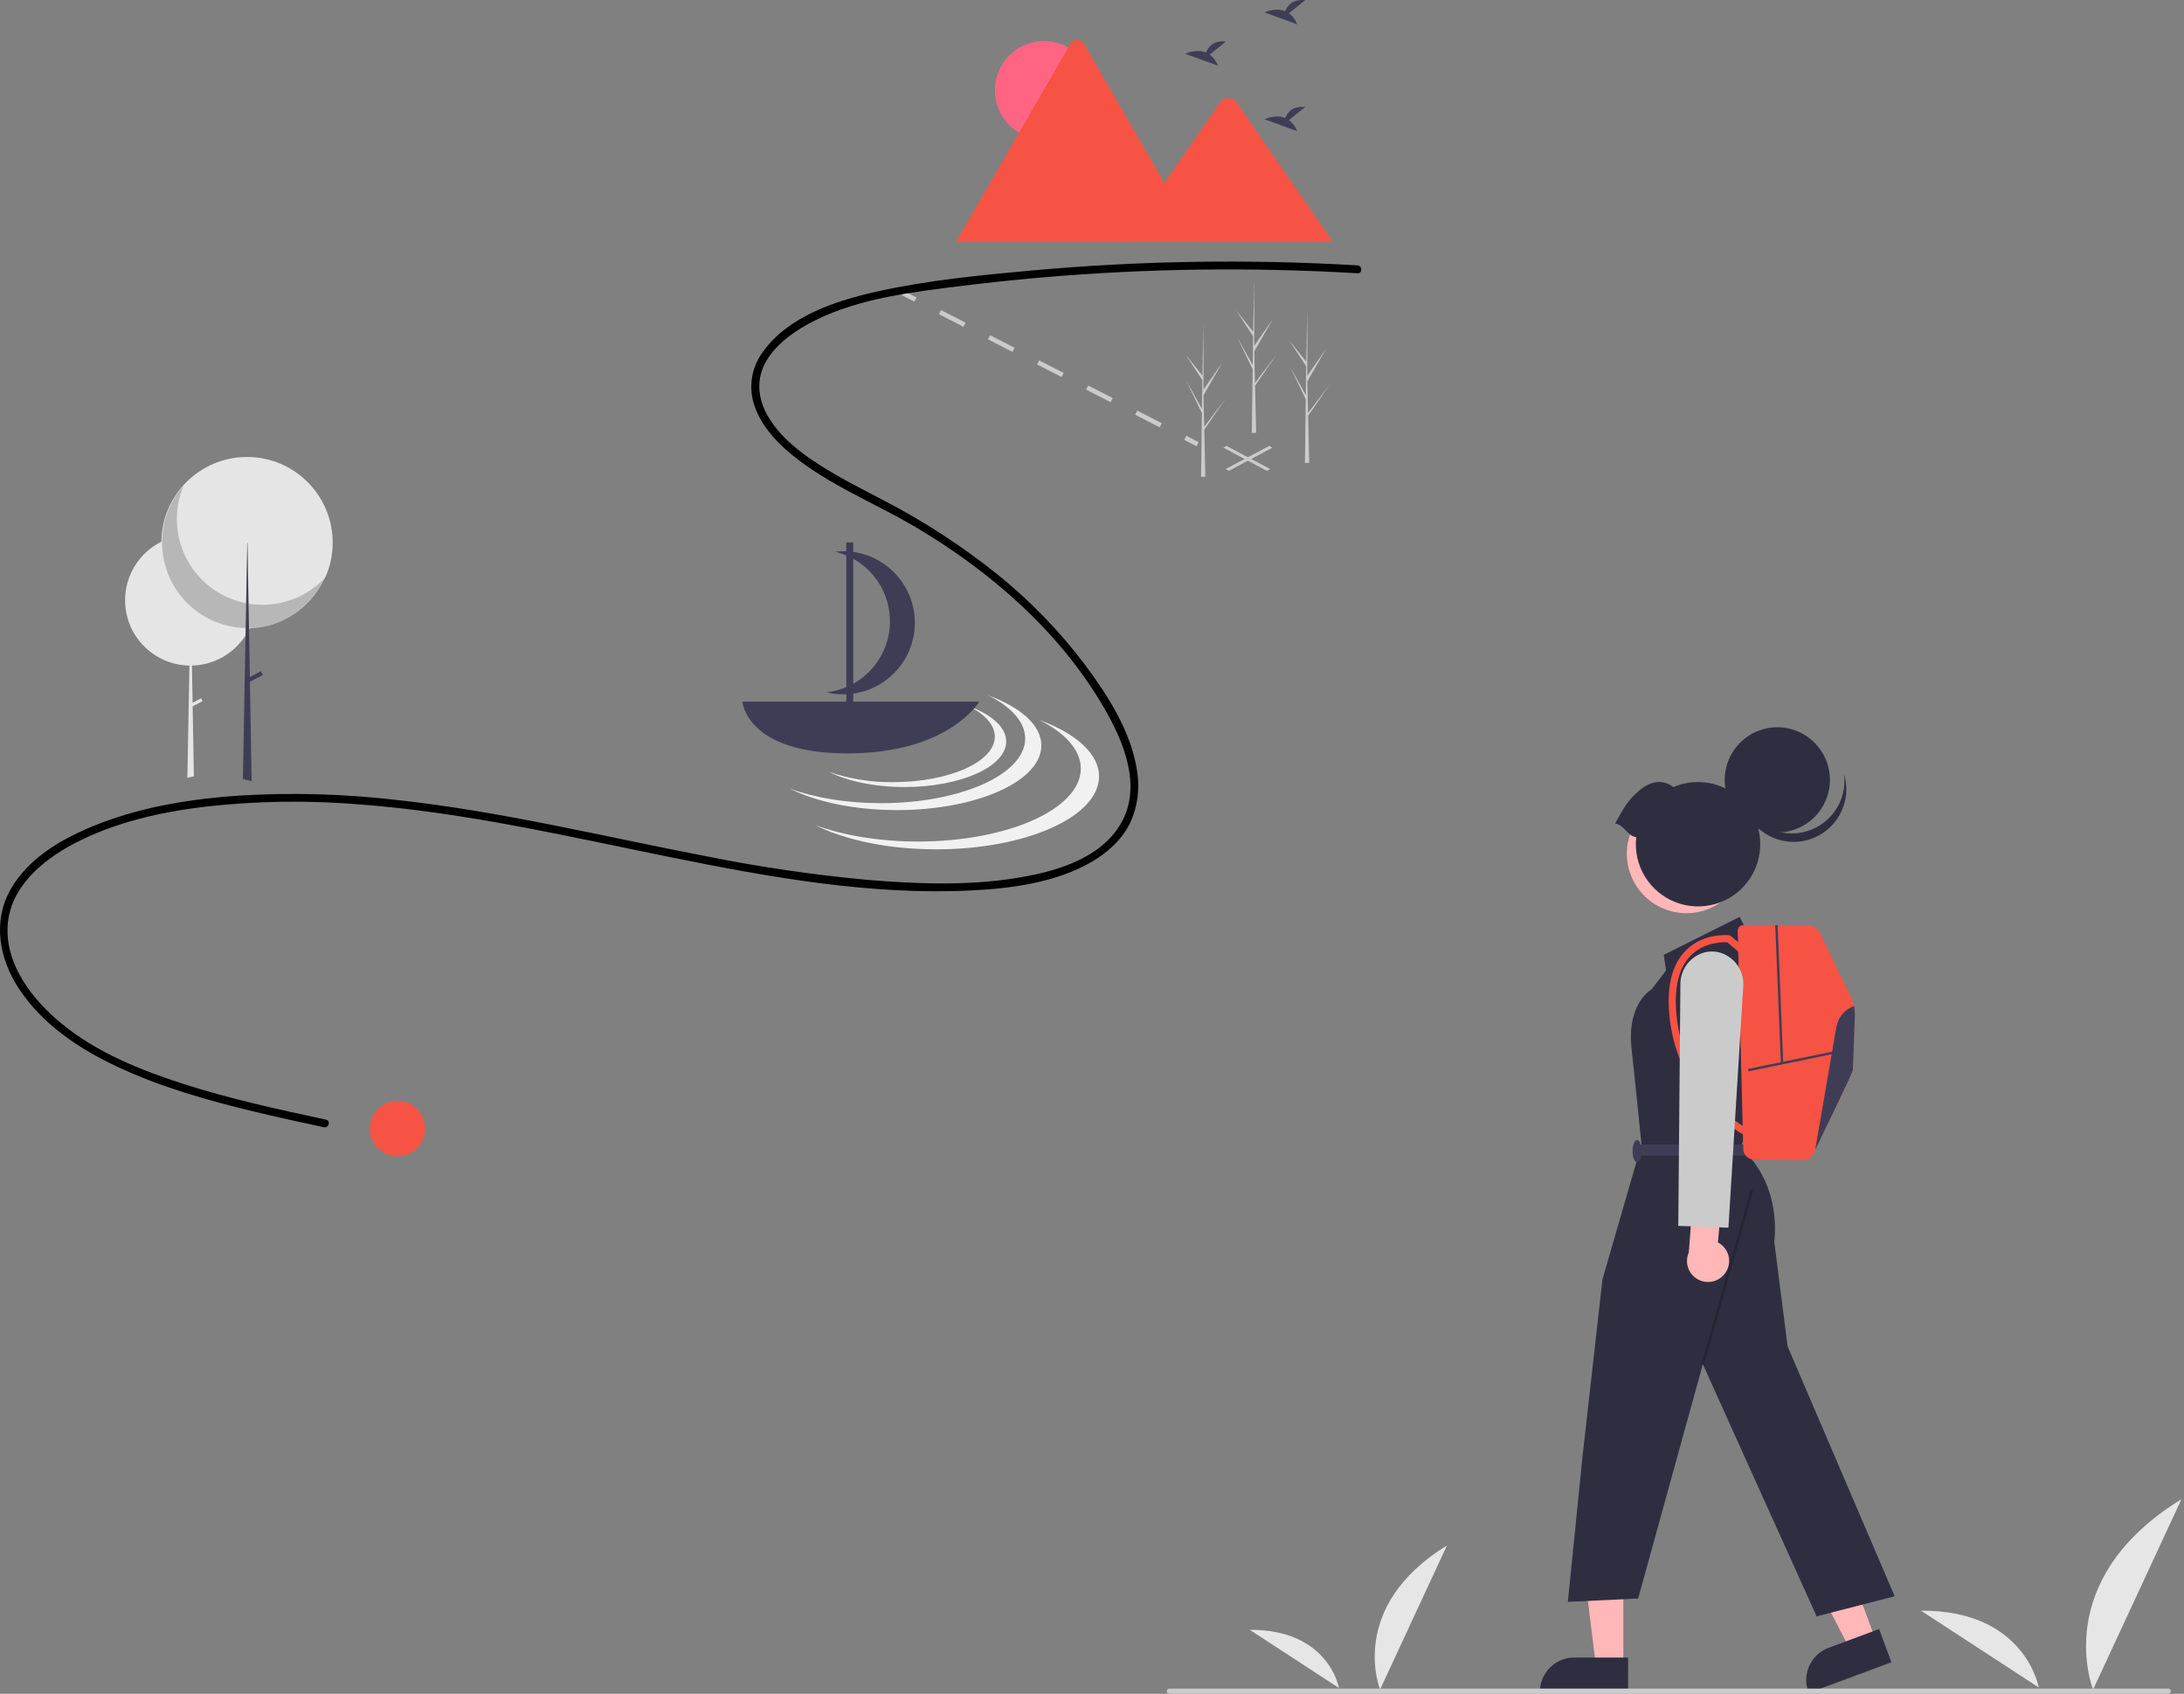 <svg width="833" height="646" viewBox="0 0 833 646" fill="none" xmlns="http://www.w3.org/2000/svg">
<rect x="0" y="0" width="833" height="646" fill="#808080" stroke="none"/>
<g clip-path="url(#clip0_103_6825)">
<path d="M526.378 644.357C526.378 644.357 513.625 612.966 551.883 589.423L526.378 644.357Z" fill="#E6E6E6"/>
<path d="M510.694 643.786C510.694 643.786 506.804 621.412 476.694 621.604L510.694 643.786Z" fill="#E6E6E6"/>
<path d="M798.333 644.357C798.333 644.357 781.484 602.885 832.028 571.782L798.333 644.357Z" fill="#E6E6E6"/>
<path d="M777.612 643.602C777.612 643.602 772.473 614.043 732.694 614.297Z" fill="#E6E6E6"/>
<path d="M483.215 179.569L466.576 170.731L467.821 170.069L484.46 178.908L483.215 179.569Z" fill="#CBCBCB"/>
<path d="M468.701 179.569L467.457 178.908L484.095 170.069L485.34 170.731L468.701 179.569Z" fill="#CBCBCB"/>
<path d="M344.861 111.062L344.058 112.629L348.758 115.038L349.561 113.471L344.861 111.062Z" fill="#CBCBCB"/>
<path d="M442.314 162.978L432.959 158.184L433.762 156.617L443.117 161.411L442.314 162.978ZM423.603 153.39L414.247 148.596L415.05 147.029L424.406 151.823L423.603 153.39ZM404.892 143.802L395.536 139.008L396.339 137.441L405.695 142.235L404.892 143.802ZM386.181 134.214L376.825 129.42L377.628 127.853L386.984 132.647L386.181 134.214ZM367.469 124.626L358.114 119.832L358.917 118.265L368.272 123.059L367.469 124.626Z" fill="#CBCBCB"/>
<path d="M452.473 166.205L451.67 167.772L456.37 170.181L457.173 168.614L452.473 166.205Z" fill="#CBCBCB"/>
<path d="M97.571 228.92C97.571 229.47 97.553 230.016 97.518 230.556C97.318 233.675 96.53 236.728 95.196 239.553C95.185 239.577 95.173 239.6 95.163 239.622C95.101 239.753 95.037 239.884 94.972 240.014C94.575 240.813 94.134 241.59 93.653 242.341C91.453 245.789 88.437 248.642 84.872 250.648C81.308 252.654 77.304 253.751 73.215 253.843L73.461 268.02L76.676 266.327L77.25 267.418L73.485 269.4L73.945 295.731L73.951 296.083L71.465 296.636L71.47 296.283L72.253 253.844C68.961 253.797 65.712 253.096 62.693 251.783C59.675 250.47 56.947 248.57 54.669 246.194C54.512 246.032 54.357 245.864 54.205 245.699L54.188 245.68C52.29 243.61 50.755 241.234 49.647 238.653C49.672 238.681 49.697 238.707 49.722 238.734C47.219 232.882 47.049 226.294 49.247 220.32C51.445 214.346 55.845 209.439 61.544 206.605C61.63 206.562 61.718 206.52 61.804 206.477C67.442 203.762 73.894 203.264 79.882 205.081C85.869 206.899 90.955 210.9 94.132 216.291C94.284 216.546 94.43 216.807 94.572 217.069C96.545 220.707 97.576 224.781 97.571 228.92V228.92Z" fill="#E5E5E5"/>
<path d="M94.216 239.636C112.261 239.636 126.89 225.007 126.89 206.962C126.89 188.916 112.261 174.287 94.216 174.287C76.17 174.287 61.541 188.916 61.541 206.962C61.541 225.007 76.17 239.636 94.216 239.636Z" fill="#E5E5E5"/>
<path opacity="0.2" d="M70.09 185.138C67.042 192.267 66.629 200.248 68.923 207.654C71.218 215.06 76.072 221.409 82.616 225.566C89.161 229.723 96.971 231.417 104.65 230.346C112.329 229.275 119.377 225.508 124.535 219.719C122.673 224.075 119.886 227.974 116.368 231.146C112.85 234.317 108.684 236.686 104.16 238.088C99.635 239.491 94.86 239.892 90.164 239.265C85.469 238.639 80.966 236.999 76.968 234.459C72.969 231.919 69.571 228.541 67.008 224.557C64.445 220.574 62.778 216.08 62.124 211.389C61.47 206.697 61.843 201.92 63.219 197.387C64.594 192.854 66.939 188.675 70.09 185.138V185.138Z" fill="black"/>
<path d="M95.983 297.986L92.646 297.05L92.653 296.691L93.653 242.341L93.703 239.631L93.704 239.552L93.879 230.056L94.132 216.293V216.291L94.304 206.962H94.396L94.572 217.069L94.801 230.224L94.965 239.558V239.627L94.972 240.012V240.014L95.289 258.209L95.322 260.017L95.977 297.624L95.983 297.986Z" fill="#3F3D56"/>
<path d="M99.502 255.991L94.101 258.834L94.853 260.264L100.255 257.42L99.502 255.991Z" fill="#3F3D56"/>
<path d="M517.769 101.216C476.529 98.778 435.164 99.414 394.018 103.119C374.187 104.911 354.04 106.847 334.574 111.173C318.896 114.658 300.699 120.547 290.93 134.264C288.884 137.027 287.506 140.227 286.902 143.612C286.298 146.998 286.486 150.477 287.45 153.777C289.779 161.597 295.573 168.106 301.744 173.203C315.947 184.937 333.569 191.764 349.31 201.086C378.05 218.106 404.353 241.046 421.236 270.187C428.665 283.01 435.732 300.061 427.459 314.191C419.355 328.033 401.264 332.802 386.51 335.051C368.017 337.87 348.969 337.106 330.399 335.527C310.041 333.629 289.796 330.664 269.748 326.644C230.473 319.102 191.556 309.509 151.735 305.147C131.769 302.798 111.634 302.216 91.566 303.407C73.441 304.63 55.162 307.496 38.135 314.031C25.015 319.067 11.029 326.687 3.942 339.393C-2.89 351.642 -0.225 365.767 7.214 377.069C16.164 390.666 30.121 399.984 44.632 406.794C61.153 414.548 78.825 419.575 96.519 423.849C105.493 426.017 114.515 427.977 123.538 429.927C125.421 430.333 126.225 427.442 124.336 427.034C106.14 423.102 87.891 419.157 70.147 413.465C53.726 408.198 36.922 401.451 23.475 390.391C12.596 381.444 2.253 368.374 2.895 353.515C3.543 338.536 16.111 328.077 28.429 321.639C43.824 313.594 61.314 309.675 78.453 307.627C98.076 305.44 117.867 305.171 137.543 306.823C177.27 309.846 216.109 318.896 255.059 326.789C292.899 334.457 331.92 341.558 370.698 339.591C386.068 338.812 402.537 336.609 416.109 328.851C422.322 325.299 427.925 320.289 431.083 313.77C433.928 307.568 434.828 300.649 433.664 293.926C431.463 279.156 422.69 265.46 413.937 253.695C404.342 240.935 393.212 229.406 380.798 219.367C367.173 208.403 352.483 198.833 336.948 190.802C328.71 186.465 320.355 182.294 312.504 177.27C304.976 172.453 297.55 166.657 292.953 158.838C288.977 152.074 288.248 144.355 292.389 137.496C296.578 130.558 303.794 125.719 310.911 122.183C328.057 113.664 347.991 111.384 366.75 109.047C407.03 104.047 447.623 102.023 488.201 102.991C498.064 103.223 507.92 103.632 517.769 104.216C519.698 104.33 519.691 101.329 517.769 101.216V101.216Z" fill="black"/>
<path d="M491.607 5.052L497.837 0.07C492.997 -0.464 491.009 2.175 490.195 4.264C486.414 2.694 482.299 4.752 482.299 4.752L494.763 9.277C494.134 7.597 493.039 6.132 491.607 5.052V5.052Z" fill="#3F3D56"/>
<path d="M461.375 20.825L467.605 15.843C462.765 15.309 460.777 17.948 459.963 20.037C456.182 18.468 452.067 20.525 452.067 20.525L464.531 25.05C463.902 23.37 462.807 21.905 461.375 20.825V20.825Z" fill="#3F3D56"/>
<path d="M491.607 45.8L497.837 40.817C492.997 40.283 491.009 42.923 490.195 45.012C486.414 43.442 482.299 45.499 482.299 45.499L494.763 50.024C494.134 48.345 493.039 46.879 491.607 45.8V45.8Z" fill="#3F3D56"/>
<path d="M398.219 53.181C408.584 53.181 416.987 44.779 416.987 34.413C416.987 24.047 408.584 15.645 398.219 15.645C387.853 15.645 379.45 24.047 379.45 34.413C379.45 44.779 387.853 53.181 398.219 53.181Z" fill="#FF6583"/>
<path d="M457.073 92.247H365C364.885 92.249 364.77 92.24 364.656 92.22L408.203 16.796C408.469 16.326 408.854 15.935 409.321 15.663C409.787 15.391 410.317 15.248 410.857 15.248C411.396 15.248 411.926 15.391 412.393 15.663C412.859 15.935 413.244 16.326 413.51 16.796L442.734 67.41L444.134 69.831L457.073 92.247Z" fill="#F65344"/>
<path d="M508.335 92.248H428.701L444.132 69.834L445.242 68.219L465.35 39.009C465.706 38.562 466.151 38.195 466.658 37.931C467.165 37.668 467.721 37.514 468.291 37.48C468.861 37.446 469.432 37.533 469.967 37.734C470.501 37.935 470.988 38.246 471.394 38.648C471.498 38.762 471.595 38.882 471.683 39.009L508.335 92.248Z" fill="#F65344"/>
<path d="M376.975 265.235C385.702 269.597 391.015 275.358 391.015 281.677C391.015 295.289 366.384 306.323 336 306.323C322.79 306.323 310.671 304.236 301.187 300.759C311.26 305.794 325.882 308.964 342.162 308.964C372.545 308.964 397.177 297.929 397.177 284.317C397.177 276.623 389.304 269.755 376.975 265.235Z" fill="#F1F1F1"/>
<path d="M396.387 274.585C406.235 279.507 412.23 286.008 412.23 293.138C412.23 308.497 384.437 320.948 350.152 320.948C335.246 320.948 321.571 318.593 310.87 314.67C322.236 320.351 338.735 323.928 357.105 323.928C391.389 323.928 419.183 311.477 419.183 296.117C419.183 287.436 410.299 279.685 396.387 274.585Z" fill="#F1F1F1"/>
<path d="M369.545 269.353C375.694 272.426 379.437 276.485 379.437 280.937C379.437 290.527 362.084 298.301 340.678 298.301C332.338 298.409 324.042 297.083 316.151 294.381C323.248 297.928 333.549 300.162 345.019 300.162C366.425 300.162 383.778 292.387 383.778 282.797C383.778 277.377 378.232 272.538 369.545 269.353Z" fill="#F1F1F1"/>
<path d="M283.155 267.593C283.155 267.593 284.506 287.341 323.237 287.341C361.967 287.341 373.53 267.593 373.53 267.593H283.155Z" fill="#3F3D56"/>
<path d="M338.129 215.777C332.537 211.53 325.52 209.61 318.545 210.42C324.778 211.923 330.283 215.573 334.093 220.73C337.903 225.887 339.775 232.221 339.381 238.62C338.987 245.02 336.351 251.076 331.937 255.726C327.523 260.376 321.612 263.323 315.241 264.049C321.335 265.52 327.749 264.849 333.405 262.147C339.062 259.445 343.616 254.878 346.301 249.214C348.987 243.55 349.64 237.134 348.152 231.045C346.664 224.955 343.124 219.564 338.129 215.777V215.777Z" fill="#3F3D56"/>
<path d="M325.437 206.856H322.796V269.714H325.437V206.856Z" fill="#3F3D56"/>
<path d="M498.984 160.153L498.969 160.128L498.934 158.593L507.207 146.582L498.944 157.444L498.914 157.768L498.631 145.491L505.777 133.038L498.611 143.335L498.686 117.9L498.685 117.815L498.683 117.898L498.209 137.944L491.696 129.802L498.188 139.671L498.045 150.653L492.053 139.935L498.023 152.267L497.944 158.374L497.725 175.291L497.709 176.555C498.261 176.559 498.807 176.55 499.348 176.527L498.973 160.278L498.984 160.153Z" fill="#CBCBCB"/>
<path d="M459.373 165.434L459.359 165.41L459.323 163.875L467.596 151.863L459.333 162.725L459.303 163.05L459.02 150.773L466.166 138.32L459 148.616L459.075 123.181L459.075 123.096L459.072 123.18L458.598 143.226L452.085 135.083L458.577 144.953L458.435 155.934L452.442 145.217L458.413 157.549L458.333 163.655L458.114 180.572L458.098 181.836C458.65 181.841 459.197 181.831 459.737 181.809L459.362 165.56L459.373 165.434Z" fill="#CBCBCB"/>
<path d="M478.738 148.71L478.724 148.685L478.688 147.15L486.961 135.139L478.698 146.001L478.668 146.325L478.386 134.048L485.531 121.595L478.365 131.891L478.44 106.457L478.44 106.372L478.438 106.455L477.963 126.501L471.451 118.359L477.942 128.228L477.8 139.21L471.807 128.492L477.778 140.824L477.698 146.931L477.48 163.848L477.464 165.112C478.016 165.116 478.562 165.107 479.103 165.084L478.728 148.835L478.738 148.71Z" fill="#CBCBCB"/>
<path d="M151.59 441C157.424 441 162.153 436.271 162.153 430.437C162.153 424.603 157.424 419.874 151.59 419.874C145.756 419.874 141.027 424.603 141.027 430.437C141.027 436.271 145.756 441 151.59 441Z" fill="#F65344"/>
<path d="M715.399 625.419L705.62 629.052L686.952 593.062L701.385 587.7L715.399 625.419Z" fill="#FFB7B7"/>
<path d="M721.415 633.971L689.883 645.686L689.735 645.287C688.526 642.032 688.659 638.43 690.105 635.274C691.552 632.117 694.193 629.664 697.448 628.454L697.448 628.454L716.707 621.299L721.415 633.971Z" fill="#2F2E41"/>
<path d="M619.162 635.574L608.73 635.573L603.767 595.335L619.164 595.336L619.162 635.574Z" fill="#FFB7B7"/>
<path d="M620.972 645.686L587.334 645.685V645.259C587.335 641.787 588.714 638.457 591.169 636.002C593.625 633.547 596.955 632.167 600.427 632.167H600.428L620.973 632.168L620.972 645.686Z" fill="#2F2E41"/>
<path d="M666.924 356.505L663.52 349.697L634.589 364.163L635.44 370.119L629.909 377.352C629.909 377.352 620.549 382.458 622.251 399.476L623.952 415.644L626.08 436.491L611.189 487.972L603.53 556.046L597.999 610.93L624.803 609.654L649.48 520.307L692.877 616.461L722.659 608.803L681.815 513.5L676.71 473.506C676.71 473.506 680.113 452.233 663.946 437.768L666.498 430.109V420.672L675.008 375.65L666.924 356.505Z" fill="#2F2E41"/>
<path opacity="0.2" d="M667.719 453.799L648.999 520.171L649.961 520.443L668.681 454.071L667.719 453.799Z" fill="black"/>
<path d="M666.073 436.491H624.378V440.746H666.073V436.491Z" fill="#3F3D56"/>
<path d="M624.378 443.299C625.318 443.299 626.08 441.394 626.08 439.044C626.08 436.694 625.318 434.789 624.378 434.789C623.438 434.789 622.676 436.694 622.676 439.044C622.676 441.394 623.438 443.299 624.378 443.299Z" fill="#3F3D56"/>
<path d="M654.06 345.5C665.052 339.491 669.091 325.71 663.083 314.718C657.074 303.726 643.293 299.687 632.301 305.695C621.31 311.704 617.27 325.485 623.279 336.477C629.287 347.469 643.069 351.508 654.06 345.5Z" fill="#FFB7B7"/>
<path d="M677.889 317.5C688.971 317.5 697.955 308.517 697.955 297.435C697.955 286.353 688.971 277.369 677.889 277.369C666.807 277.369 657.823 286.353 657.823 297.435C657.823 308.517 666.807 317.5 677.889 317.5Z" fill="#2F2E41"/>
<path d="M703.353 295.285C704.144 297.944 704.376 300.738 704.033 303.491C703.69 306.243 702.781 308.895 701.361 311.278C699.942 313.662 698.044 315.725 695.787 317.338C693.53 318.95 690.963 320.078 688.248 320.648C685.534 321.219 682.73 321.221 680.015 320.653C677.3 320.086 674.732 318.961 672.473 317.351C670.214 315.741 668.313 313.68 666.891 311.299C665.469 308.917 664.556 306.266 664.21 303.514C665.648 308.341 668.848 312.451 673.176 315.028C677.503 317.605 682.642 318.46 687.571 317.424C692.5 316.388 696.859 313.536 699.782 309.435C702.706 305.334 703.981 300.283 703.353 295.285V295.285Z" fill="#2F2E41"/>
<path d="M624.081 319.3C623.492 324.487 624.631 329.723 627.32 334.197C630.009 338.672 634.098 342.134 638.955 344.048C643.811 345.962 649.163 346.221 654.182 344.785C659.2 343.349 663.605 340.297 666.713 336.104C669.822 331.91 671.46 326.808 671.375 321.589C671.29 316.37 669.486 311.324 666.242 307.234C662.998 303.144 658.496 300.238 653.433 298.967C648.37 297.695 643.029 298.129 638.238 300.201C634.276 297.005 629.363 297.996 625.369 301.368C620.852 305.182 619.512 307.801 616.009 314.073C619.453 314.556 620.637 318.817 624.081 319.3Z" fill="#2F2E41"/>
<path d="M707.455 387.511C707.201 394.233 706.698 407.464 706.698 408.139C706.698 408.851 696.668 429.62 692.334 438.558V438.563C692.026 439.193 691.75 439.764 691.505 440.267C691.17 440.961 690.643 441.544 689.986 441.947C689.33 442.35 688.572 442.557 687.802 442.542L668.864 442.202C667.823 442.185 666.83 441.765 666.091 441.032C665.352 440.299 664.924 439.309 664.898 438.268L662.786 354.953C662.779 354.678 662.827 354.405 662.927 354.149C663.027 353.893 663.178 353.66 663.37 353.463C663.561 353.267 663.791 353.11 664.044 353.003C664.297 352.896 664.569 352.841 664.844 352.841H689.266C690.297 352.841 691.308 353.133 692.182 353.681C693.055 354.229 693.757 355.013 694.206 355.941L705.928 380.191C707.027 382.47 707.551 384.983 707.455 387.511V387.511Z" fill="#F65344"/>
<path d="M664.569 432.551C659.709 429.606 655.343 425.916 651.629 421.615C643 411.91 637.753 399.668 636.674 386.727C635.711 375.655 637.908 367.424 643.204 362.264C649.935 355.705 659.098 356.658 659.485 356.702L659.895 356.749L666.103 362.002L664.346 364.078L658.792 359.378C657.091 359.293 650.15 359.274 645.08 364.234C640.412 368.799 638.496 376.288 639.383 386.492C640.41 398.813 645.394 410.472 653.591 419.729C657.127 423.819 661.273 427.34 665.881 430.169L664.569 432.551Z" fill="#F65344"/>
<path d="M699.808 400.898L666.719 407.694L666.902 408.582L699.991 401.786L699.808 400.898Z" fill="#3F3D56"/>
<path d="M677.999 352.822L677.094 352.859L679.243 405.51L680.149 405.473L677.999 352.822Z" fill="#3F3D56"/>
<path d="M707.455 387.511C707.201 394.233 706.698 407.464 706.698 408.139C706.698 408.851 696.668 429.62 692.334 438.558L700.411 391.659C700.724 389.854 701.51 388.165 702.69 386.764C703.869 385.363 705.399 384.301 707.124 383.686C707.396 384.942 707.507 386.227 707.455 387.511Z" fill="#3F3D56"/>
<path d="M657.829 485.8C658.545 484.878 659.049 483.811 659.307 482.673C659.565 481.536 659.571 480.355 659.323 479.216C659.076 478.076 658.582 477.004 657.875 476.076C657.169 475.147 656.267 474.385 655.234 473.843L656.876 455.684L646.084 451.995L644.126 477.672C643.33 479.467 643.22 481.492 643.818 483.363C644.415 485.234 645.678 486.821 647.367 487.822C649.057 488.824 651.055 489.172 652.983 488.799C654.911 488.426 656.636 487.359 657.829 485.8V485.8Z" fill="#FFB7B7"/>
<path d="M659.24 468.228L640.116 467.535L640.925 375.312C640.912 372.702 641.719 370.154 643.232 368.028C644.745 365.902 646.888 364.305 649.359 363.464C651.667 362.697 654.161 362.695 656.471 363.457C659.091 364.344 661.341 366.078 662.866 368.385C664.391 370.693 665.104 373.442 664.893 376.2L659.24 468.228Z" fill="#CBCBCB"/>
<path d="M827.001 646H446.001C445.736 646 445.481 645.895 445.294 645.707C445.106 645.52 445.001 645.265 445.001 645C445.001 644.735 445.106 644.48 445.294 644.293C445.481 644.105 445.736 644 446.001 644H827.001C827.266 644 827.52 644.105 827.708 644.293C827.895 644.48 828.001 644.735 828.001 645C828.001 645.265 827.895 645.52 827.708 645.707C827.52 645.895 827.266 646 827.001 646Z" fill="#CBCBCB"/>
</g>
<defs>
<clipPath id="clip0_103_6825">
<rect width="832.028" height="646" fill="white"/>
</clipPath>
</defs>
</svg>
